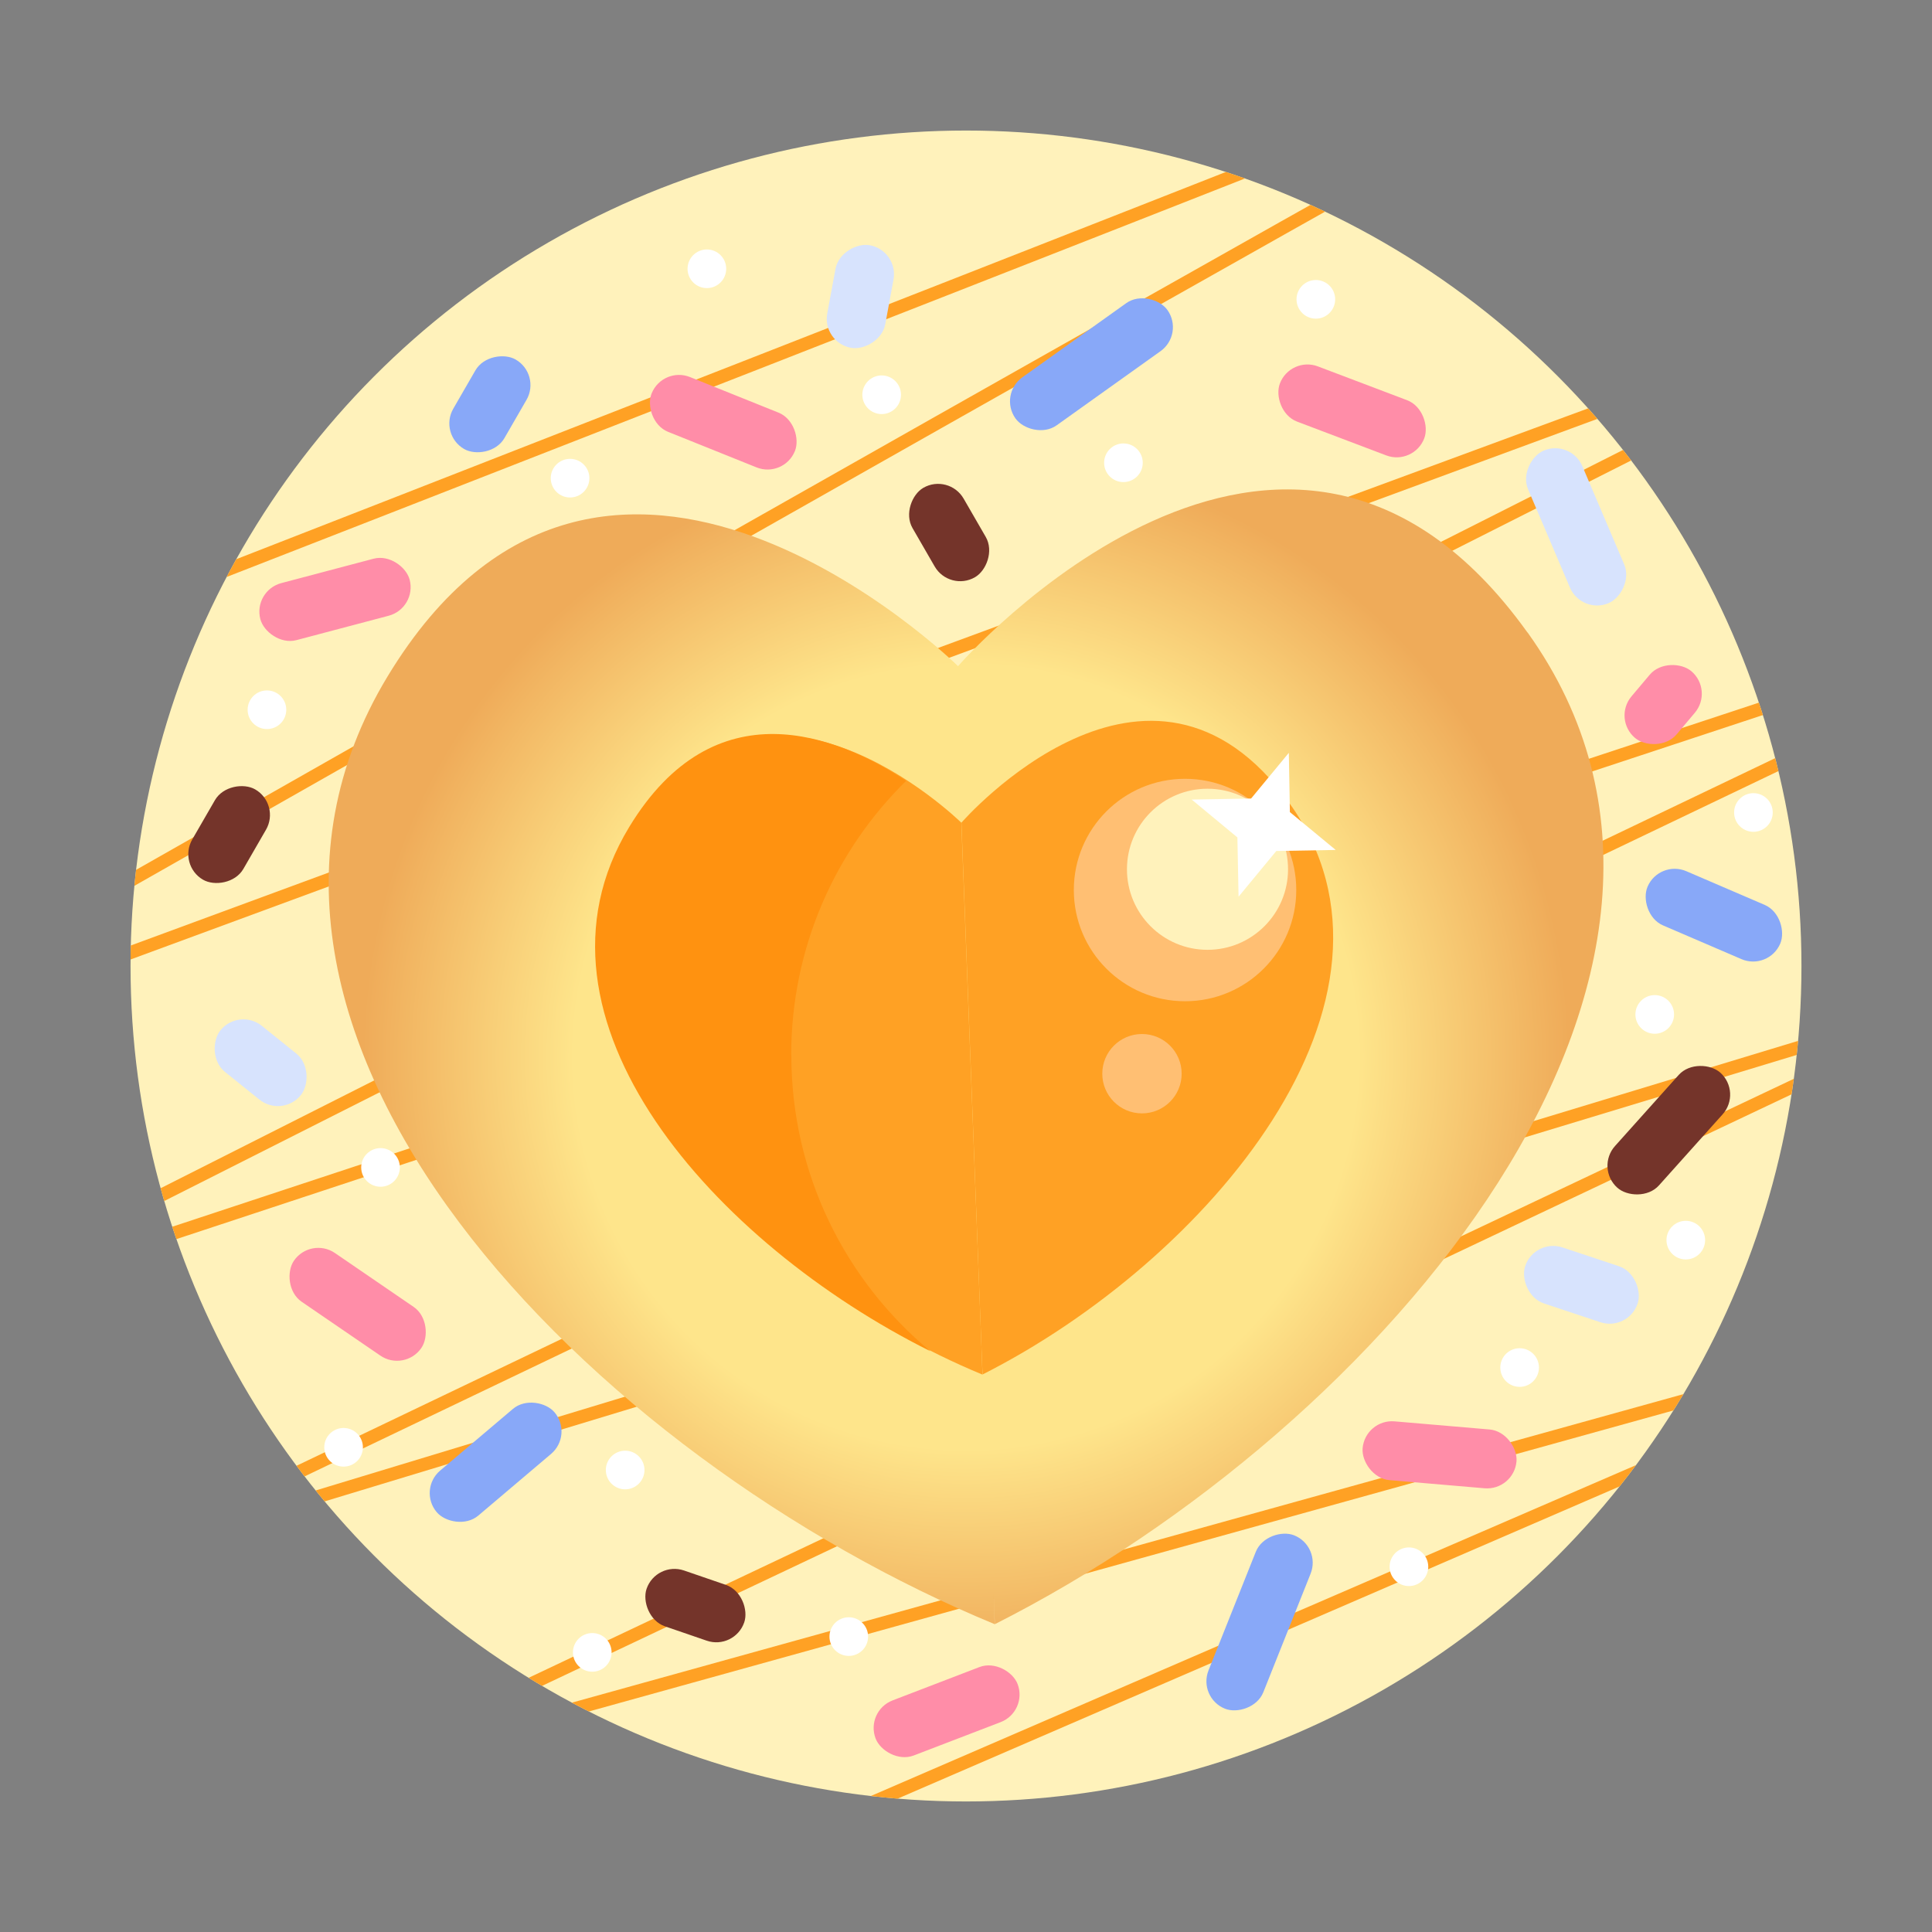 <?xml version="1.0" encoding="UTF-8"?>
<svg id="_레이어_1" data-name="레이어_1" xmlns="http://www.w3.org/2000/svg" xmlns:xlink="http://www.w3.org/1999/xlink" viewBox="0 0 148 148">
  <rect x="0" y="0" width="148" height="148" fill="#808080" stroke="none"/>
  <defs>
    <style>
      .cls-1 {
        fill: #ffbf73;
      }

      .cls-2 {
        fill: #fff;
      }

      .cls-3, .cls-4 {
        fill: none;
      }

      .cls-5 {
        fill: url(#_무제_그라디언트_14);
      }

      .cls-6 {
        fill: #ffa124;
      }

      .cls-7 {
        fill: #88a8f8;
      }

      .cls-8 {
        fill: #d7e3fd;
      }

      .cls-4 {
        stroke: #ffa124;
        stroke-miterlimit: 10;
      }

      .cls-9 {
        fill: #ff8da8;
      }

      .cls-10 {
        fill: #74342a;
      }

      .cls-11 {
        fill: #ff9210;
      }

      .cls-12 {
        clip-path: url(#clippath);
      }

      .cls-13 {
        fill: #fff2bb;
      }
    </style>
    <clipPath id="clippath">
      <circle class="cls-3" cx="74" cy="74" r="64"/>
    </clipPath>
    <radialGradient id="_무제_그라디언트_14" data-name="무제 그라디언트 14" cx="74" cy="80.96" fx="74" fy="80.96" r="46.22" gradientUnits="userSpaceOnUse">
      <stop offset="0" stop-color="#fee58b"/>
      <stop offset=".65" stop-color="#fee58b"/>
      <stop offset="1" stop-color="#efab59"/>
    </radialGradient>
  </defs>
  <circle class="cls-2" cx="85.1" cy="129.8" r="1.48"/>
  <g>
    <g>
      <circle class="cls-13" cx="74" cy="74" r="64"/>
      <g class="cls-12">
        <path class="cls-4" d="M-19.65,58.09S135.83-2.43,134.26-2.43-17.57,83.13-17.57,83.13L155.13,19.48-6.09,100.87l173.74-57.39L9.57,119.13l144.52-43.83-127.83,60.52,127.83-35.48-115.83,50.09"/>
        <circle class="cls-3" cx="74" cy="74" r="64"/>
      </g>
    </g>
    <path class="cls-5" d="M117.01,48.45c-18.62-25.99-43.44,2.38-43.62,2.58-.22-.21-27.12-26.56-43.69.77-16.63,27.44,15.73,59.93,46.5,72.62l-.09-2.49.1,2.49c29.71-15.01,59.49-49.89,40.81-75.97Z"/>
    <g>
      <g>
        <path class="cls-6" d="M73.64,63.02s0,0,0,0c-.13-.12-15.62-15.3-25.17.44-9.58,15.81,9.06,34.52,26.79,41.84l-.05-1.43-1.57-40.84Z"/>
        <path class="cls-6" d="M75.21,103.86l.06,1.43c17.11-8.65,34.27-28.74,23.51-43.76-10.73-14.97-25.03,1.37-25.13,1.49,0,0,0,0,0,0l1.56,40.84Z"/>
        <polygon class="cls-6" points="75.21 103.86 73.65 63.02 73.65 63.02 73.64 63.02 75.21 103.86"/>
      </g>
      <path class="cls-11" d="M60.61,80.82c0-8.22,3.37-15.66,8.8-21-5.26-3.47-14.65-7.29-21.22,3.55-8.91,14.7,6.6,31.92,23.08,40.14-6.51-5.41-10.65-13.56-10.65-22.68Z"/>
      <g>
        <circle class="cls-1" cx="90.78" cy="68.18" r="8.52"/>
        <circle class="cls-13" cx="92.5" cy="66.59" r="6.17"/>
        <polygon class="cls-2" points="98.73 57.67 98.81 62.21 102.32 65.11 97.77 65.19 94.88 68.69 94.79 64.15 91.29 61.25 95.84 61.17 98.73 57.67"/>
      </g>
      <circle class="cls-1" cx="87.48" cy="82.25" r="3.04"/>
    </g>
    <rect class="cls-9" x="49.5" y="30.08" width="11.83" height="4.52" rx="2.26" ry="2.26" transform="translate(94.76 83.02) rotate(-158.1)"/>
    <rect class="cls-9" x="19.76" y="43.65" width="11.83" height="4.52" rx="2.26" ry="2.26" transform="translate(62.22 83.74) rotate(165.19)"/>
    <rect class="cls-9" x="124.06" y="51.7" width="6.69" height="4.52" rx="2.26" ry="2.26" transform="translate(250.79 -8.64) rotate(130.14)"/>
    <rect class="cls-9" x="97.67" y="29.21" width="11.83" height="4.52" rx="2.26" ry="2.26" transform="translate(189.28 97.62) rotate(-159.24)"/>
    <rect class="cls-7" x="32.05" y="109.76" width="11.83" height="4.52" rx="2.26" ry="2.26" transform="translate(-63.42 51.1) rotate(-40.28)"/>
    <rect class="cls-10" x="68.75" y="38.54" width="7.91" height="4.52" rx="2.26" ry="2.26" transform="translate(71.69 -42.57) rotate(60)"/>
    <rect class="cls-10" x="49.32" y="120.74" width="7.91" height="4.52" rx="2.26" ry="2.26" transform="translate(42.85 -10.64) rotate(18.96)"/>
    <rect class="cls-9" x="104.36" y="109.19" width="11.83" height="4.52" rx="2.26" ry="2.26" transform="translate(210.65 231.89) rotate(-175.11)"/>
    <rect class="cls-9" x="21.49" y="97.67" width="11.83" height="4.52" rx="2.26" ry="2.26" transform="translate(-6.43 197.86) rotate(-145.61)"/>
    <rect class="cls-10" x="13.56" y="61.67" width="7.99" height="4.52" rx="2.26" ry="2.26" transform="translate(-46.59 47.17) rotate(-60)"/>
    <rect class="cls-8" x="61.91" y="20.45" width="7.99" height="4.52" rx="2.26" ry="2.26" transform="translate(31.59 83.39) rotate(-79.52)"/>
    <rect class="cls-8" x="114.39" y="38.1" width="12.7" height="4.52" rx="2.26" ry="2.26" transform="translate(130.92 167.26) rotate(-113.07)"/>
    <rect class="cls-10" x="121.92" y="84.32" width="11.83" height="4.52" rx="2.26" ry="2.26" transform="translate(-21.95 124.01) rotate(-48.14)"/>
    <rect class="cls-7" x="33.58" y="28.71" width="7.91" height="4.52" rx="2.26" ry="2.26" transform="translate(-8.06 47.99) rotate(-60)"/>
    <rect class="cls-7" x="125.76" y="67.86" width="11.06" height="4.52" rx="2.26" ry="2.26" transform="translate(224.2 186.39) rotate(-156.73)"/>
    <rect class="cls-7" x="76.46" y="25.64" width="14.3" height="4.52" rx="2.26" ry="2.26" transform="translate(-.65 53.77) rotate(-35.52)"/>
    <rect class="cls-7" x="89.33" y="121.99" width="14.3" height="4.52" rx="2.26" ry="2.26" transform="translate(-54.66 167.85) rotate(-68.26)"/>
    <rect class="cls-8" x="16.01" y="79.15" width="7.91" height="4.52" rx="2.26" ry="2.26" transform="translate(-15.5 157.36) rotate(-141.19)"/>
    <rect class="cls-9" x="66.71" y="128.83" width="11.65" height="4.52" rx="2.26" ry="2.26" transform="translate(187.21 227.48) rotate(159)"/>
    <rect class="cls-8" x="116.62" y="96.16" width="9.08" height="4.52" rx="2.26" ry="2.26" transform="translate(205.02 230.07) rotate(-161.59)"/>
    <circle class="cls-2" cx="29.15" cy="89.43" r="1.48"/>
    <circle class="cls-2" cx="26.32" cy="110.87" r="1.48"/>
    <circle class="cls-2" cx="47.89" cy="112.61" r="1.48"/>
    <circle class="cls-2" cx="45.37" cy="126.58" r="1.48"/>
    <circle class="cls-2" cx="65.02" cy="125.37" r="1.48"/>
    <circle class="cls-2" cx="107.93" cy="120.02" r="1.48"/>
    <circle class="cls-2" cx="116.41" cy="104.76" r="1.48"/>
    <circle class="cls-2" cx="129.14" cy="95" r="1.48"/>
    <circle class="cls-2" cx="126.76" cy="77.71" r="1.48"/>
    <circle class="cls-2" cx="134.32" cy="62.24" r="1.48"/>
    <circle class="cls-2" cx="86.06" cy="35.45" r="1.48"/>
    <circle class="cls-2" cx="67.54" cy="30.24" r="1.48"/>
    <circle class="cls-2" cx="20.45" cy="54.37" r="1.48"/>
    <circle class="cls-2" cx="43.67" cy="36.63" r="1.48"/>
    <circle class="cls-2" cx="100.8" cy="22.93" r="1.48"/>
    <circle class="cls-2" cx="54.15" cy="20.59" r="1.48"/>
  </g>
</svg>